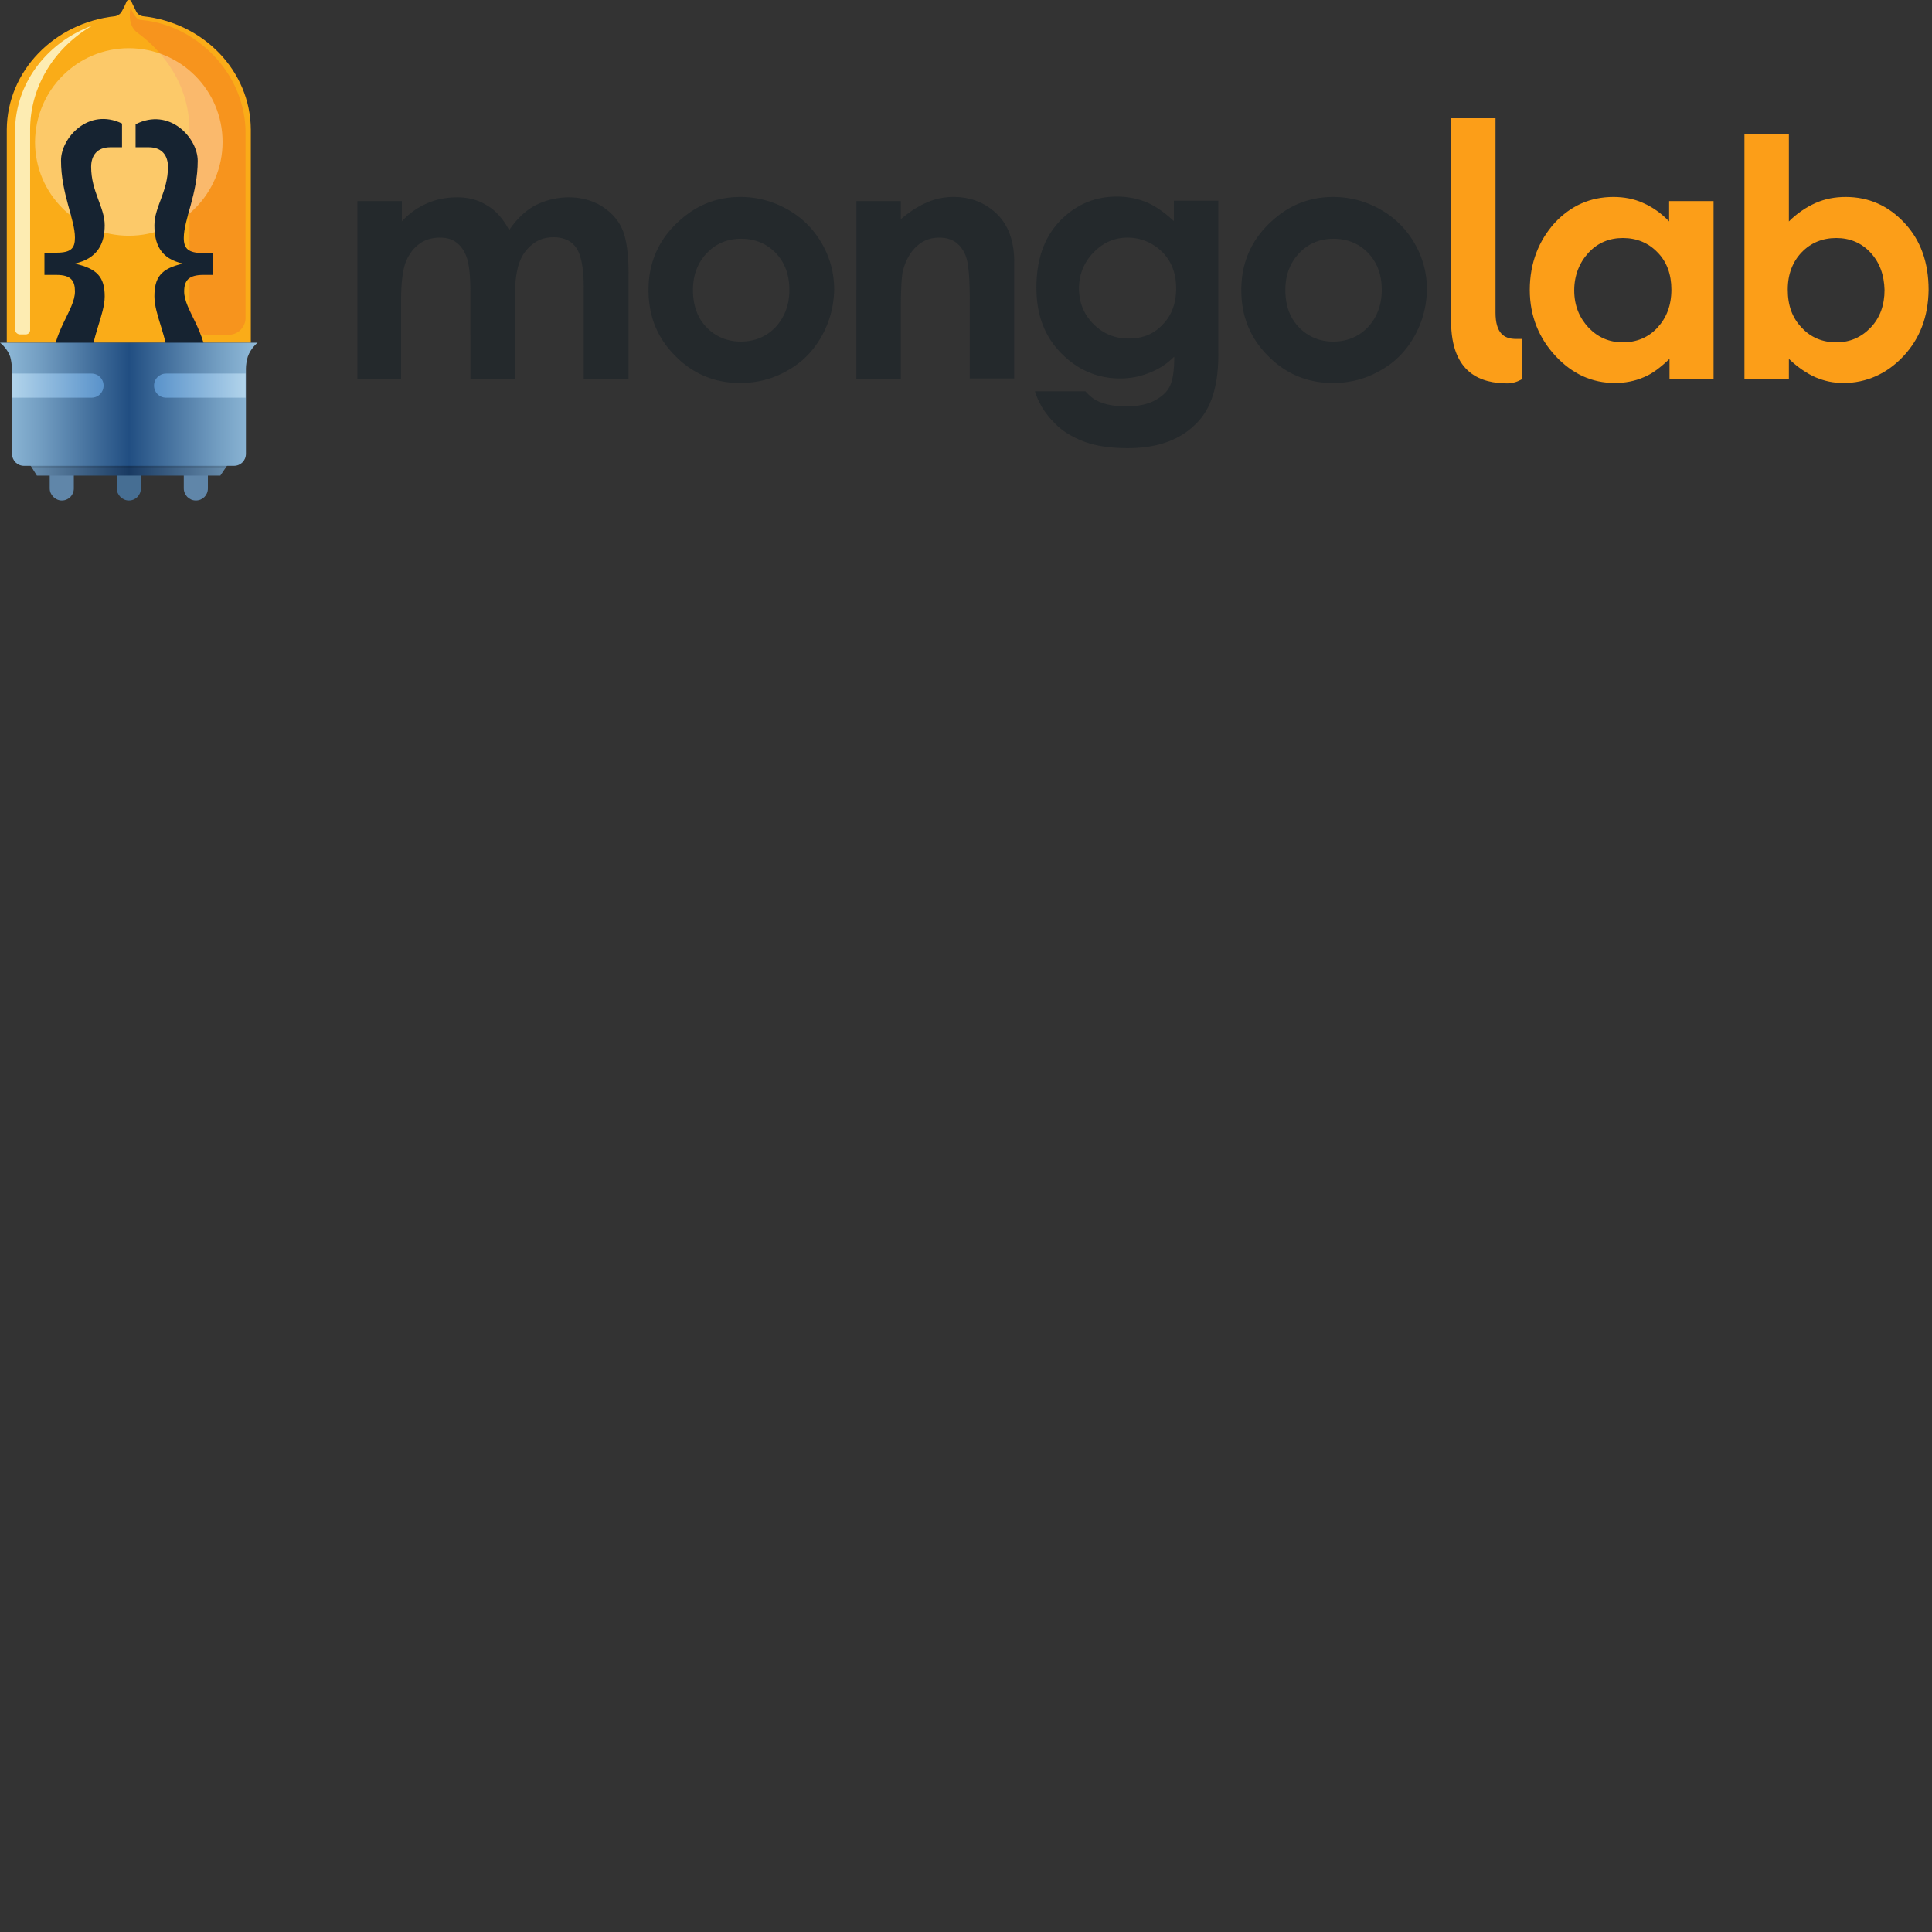 <svg xmlns="http://www.w3.org/2000/svg" version="1.1" viewBox="0 0 512 512" fill="currentColor"><rect x="0" y="0" width="512" height="512" fill="#333333" stroke="none"/><defs><linearGradient x1="-.04%" y1="49.481%" x2="99.947%" y2="49.481%" id="ssvg-id-mongolaba"><stop stop-color="#6C91B0" offset="0%"/><stop stop-color="#193A62" offset="50%"/><stop stop-color="#6C91B0" offset="100%"/></linearGradient><linearGradient x1="0%" y1="49.796%" x2="100.073%" y2="49.796%" id="ssvg-id-mongolabb"><stop stop-color="#92BCDA" offset="0%"/><stop stop-color="#739EC2" offset="15.33%"/><stop stop-color="#245184" offset="48.72%"/><stop stop-color="#214E82" offset="50%"/><stop stop-color="#245184" offset="51.28%"/><stop stop-color="#739EC2" offset="84.67%"/><stop stop-color="#92BCDA" offset="100%"/></linearGradient><linearGradient x1=".062%" y1="50.237%" x2="100.149%" y2="50.237%" id="ssvg-id-mongolabc"><stop stop-color="#5992CA" offset="0%"/><stop stop-color="#B2D4EB" offset="100%"/></linearGradient><linearGradient x1="100.027%" y1="50.237%" x2="-.067%" y2="50.237%" id="ssvg-id-mongolabd"><stop stop-color="#5992CA" offset="0%"/><stop stop-color="#B2D4EB" offset="100%"/></linearGradient></defs><path d="M154.698 100.502V76.349c0-5.29-.699-8.783-1.996-10.68c-1.298-1.896-3.394-2.794-5.989-2.794c-1.996 0-3.792.5-5.389 1.697c-1.597 1.198-2.795 2.695-3.593 4.79c-.798 1.997-1.297 5.19-1.297 9.682v21.458h-11.777V77.447c0-4.192-.3-7.086-.899-8.983c-.599-1.896-1.597-3.293-2.794-4.191c-1.198-.899-2.595-1.298-4.392-1.298c-1.996 0-3.892.5-5.489 1.697s-2.795 2.794-3.593 4.89c-.798 2.096-1.198 5.59-1.198 10.08v20.86H94.715V53.294h11.777v5.39c1.996-2.196 4.192-3.693 6.687-4.791c2.495-1.098 5.09-1.597 8.084-1.597c2.895 0 5.59.699 7.885 2.196c2.395 1.397 4.291 3.692 5.788 6.487c1.897-2.795 4.092-4.99 6.787-6.487a19.587 19.587 0 0 1 8.983-2.196c3.293 0 6.188.798 8.683 2.295c2.495 1.597 4.391 3.593 5.489 6.089c1.098 2.495 1.697 6.387 1.697 11.976v27.846h-11.877zm62.977-11.278c-2.196 3.892-5.19 6.886-8.983 8.982c-3.792 2.196-7.984 3.294-12.575 3.294c-6.687 0-12.476-2.396-17.167-7.186c-4.79-4.79-7.086-10.58-7.086-17.466c0-7.286 2.695-13.374 8.085-18.264c4.69-4.292 10.08-6.388 16.268-6.388c4.391 0 8.583 1.098 12.475 3.294c3.893 2.195 6.887 5.19 9.083 8.982c2.195 3.793 3.293 7.885 3.293 12.276c-.1 4.491-1.197 8.583-3.393 12.476zm-12.077-22.157c-2.395-2.495-5.489-3.793-9.182-3.793c-3.692 0-6.687 1.298-9.082 3.793c-2.395 2.495-3.693 5.789-3.693 9.781c0 4.092 1.198 7.386 3.593 9.88c2.396 2.496 5.49 3.793 9.083 3.793c3.692 0 6.786-1.297 9.182-3.792c2.395-2.595 3.692-5.889 3.692-9.881s-1.197-7.286-3.593-9.78zm51.4 33.435v-20.86c0-5.589-.3-9.082-.798-10.978c-.5-1.797-1.398-3.194-2.595-4.192c-1.198-.998-2.795-1.497-4.691-1.497c-2.395 0-4.392.798-6.088 2.395c-1.697 1.597-2.895 3.793-3.593 6.588c-.3 1.497-.5 4.89-.5 9.78v18.764h-11.776V53.294h11.777v4.79c2.694-2.295 5.09-3.692 7.285-4.59c2.196-.899 4.392-1.298 6.687-1.298c4.691 0 8.584 1.597 11.777 4.79c2.695 2.795 4.292 6.887 4.292 12.277v31.04h-11.777v.199zm61.08 10.58c-4.29 5.09-10.579 7.684-19.262 7.684c-4.59 0-8.583-.599-11.677-1.796c-3.094-1.198-5.789-2.795-7.884-5.09c-2.196-2.196-3.993-4.99-4.99-8.184h13.373c1.198 1.297 2.396 2.395 4.292 2.994c1.796.698 3.992.998 6.387.998c3.194 0 5.69-.5 7.586-1.497c1.896-.998 3.293-2.196 4.092-3.793c.798-1.597 1.197-4.092 1.197-7.885c-2.096 2.096-4.291 3.394-6.587 4.292c-2.295.898-4.79 1.497-7.685 1.497c-6.288 0-11.577-2.395-15.969-6.986c-4.291-4.491-6.287-10.18-6.287-17.067c0-7.385 1.996-13.474 6.587-18.065c4.191-4.092 8.982-6.088 14.77-6.088c2.696 0 5.39.5 7.786 1.497c2.395.998 4.79 2.695 7.285 4.99v-5.389h11.777v40.222c.1 7.984-1.596 13.872-4.79 17.665zm-9.98-44.215c-2.395-2.395-5.589-3.892-9.282-3.892c-3.692 0-6.687 1.497-9.082 3.992c-2.395 2.495-3.792 5.69-3.792 9.482c0 3.892 1.397 6.986 3.892 9.481s5.589 3.793 9.282 3.793c3.693 0 6.687-1.198 8.982-3.693c2.396-2.395 3.593-5.689 3.593-9.581c0-3.992-1.197-7.086-3.593-9.582zm66.67 22.357c-2.196 3.892-5.19 6.886-8.982 8.982c-3.793 2.196-7.985 3.294-12.576 3.294c-6.687 0-12.475-2.396-17.166-7.186c-4.791-4.79-7.086-10.58-7.086-17.466c0-7.286 2.694-13.374 8.084-18.264c4.69-4.292 10.08-6.388 16.268-6.388c4.391 0 8.583 1.098 12.476 3.294c3.892 2.195 6.886 5.19 9.082 8.982c2.196 3.793 3.293 7.885 3.293 12.276c-.1 4.491-1.197 8.583-3.393 12.476zm-12.176-22.157c-2.396-2.495-5.49-3.793-9.182-3.793c-3.693 0-6.687 1.298-9.083 3.793c-2.395 2.495-3.692 5.789-3.692 9.781c0 4.092 1.197 7.386 3.593 9.88c2.395 2.496 5.489 3.793 9.082 3.793c3.693 0 6.787-1.297 9.182-3.792c2.395-2.595 3.693-5.889 3.693-9.881s-1.198-7.286-3.593-9.78z" fill="#24292C"/><path d="M399.52 101.6c-6.787 0-14.971-2.396-14.971-16.568V31.337h11.777v51.5c0 5.389 2.196 6.986 5.39 6.986h1.596v10.679s-1.696 1.098-3.792 1.098zm42.916-1.098v-5.39c-2.296 2.196-4.591 3.992-6.887 4.89c-2.295.999-4.89 1.498-7.585 1.498c-6.088 0-11.278-2.396-15.67-7.086c-4.39-4.691-6.886-10.58-6.886-17.566c0-7.186 2.396-13.075 6.587-17.765c4.292-4.591 9.482-6.887 15.57-6.887c2.794 0 5.49.5 7.885 1.597c2.495 1.098 4.79 2.695 6.886 4.89v-5.389h11.777v47.108h-11.677v.1zm-3.194-33.635c-2.395-2.495-5.49-3.792-9.182-3.792c-3.593 0-6.687 1.297-9.082 3.892c-2.396 2.595-3.793 5.989-3.793 9.98c0 4.093 1.397 7.287 3.793 9.881c2.495 2.595 5.49 3.893 9.082 3.893c3.693 0 6.787-1.298 9.182-3.893c2.395-2.594 3.693-5.888 3.693-10.08c0-3.992-1.198-7.385-3.693-9.88zm65.173 27.547c-4.392 4.69-9.88 7.086-15.87 7.086c-2.694 0-4.99-.5-7.385-1.497c-2.295-.998-4.79-2.695-7.086-4.89v5.389h-11.777V35.628h11.777v23.055c2.096-2.095 4.591-3.792 7.086-4.89c2.495-1.098 5.09-1.597 7.985-1.597c6.088 0 11.278 2.296 15.57 6.887c4.29 4.59 6.387 10.48 6.387 17.765c-.1 7.086-2.296 12.875-6.687 17.566zm-8.683-27.447c-2.396-2.595-5.49-3.892-9.082-3.892c-3.693 0-6.787 1.297-9.183 3.792c-2.395 2.496-3.692 5.79-3.692 9.881c0 4.192 1.197 7.486 3.692 10.08c2.396 2.595 5.49 3.893 9.183 3.893c3.592 0 6.587-1.298 9.082-3.893c2.495-2.594 3.693-5.988 3.693-9.98c-.1-3.992-1.298-7.286-3.693-9.88z" fill="#FC9E18"/><path d="M48.705 129.445v-3.693h6.387v3.693c0 1.797-1.397 3.194-3.193 3.194c-1.797 0-3.194-1.497-3.194-3.194z" fill="#6086A9"/><path d="M30.94 129.445v-3.693h6.387v3.693c0 1.797-1.397 3.194-3.194 3.194c-1.696 0-3.193-1.497-3.193-3.194z" fill="#466E93"/><path d="M13.174 129.445v-3.693h6.388v3.693c0 1.797-1.397 3.194-3.194 3.194c-1.697 0-3.194-1.497-3.194-3.194z" fill="#6086A9"/><path d="M61.28 122.76l-2.894 4.292H9.781l-2.695-4.292H61.28z" fill="url(#ssvg-id-mongolaba)" transform="translate(0 -1)"/><path d="M62.678 119.664l-2.895 4.292h-51.3l-2.694-4.292h56.889z" opacity=".1" fill="#000"/><path d="M1.796 90.82V34.332c.1-15.57 12.676-28.345 28.744-30.041c.899-.2 1.497-.799 1.697-1.198c.5-.898.998-1.896 1.298-2.695c.2-.499 1.097-.599 1.297 0c.3.799.898 1.797 1.297 2.695c.2.4.7.998 1.697 1.198C53.895 5.986 66.37 18.76 66.47 34.33v56.49H1.796z" fill="#FAAC18"/><path d="M50.202 34.43v48.905h.1v.899a4.473 4.473 0 0 0 4.491 4.49h5.789a4.473 4.473 0 0 0 4.49-4.49V35.129C64.974 19.26 51.9 6.485 37.328 5.288c-1.597-.1-2.695-3.294-2.695-3.294s-1.197 4.491 1.797 6.687c8.184 5.988 13.773 15.17 13.773 25.75z" fill="#F7941D"/><path d="M34.133 12.773c13.674 0 24.852 11.078 24.852 24.852c0 13.673-11.079 24.851-24.852 24.851c-13.673 0-24.851-11.078-24.851-24.851c.1-13.774 11.178-24.852 24.851-24.852z" opacity=".35" fill="#FFF"/><path d="M53.895 72.856c-3.893 0-5.09 1.497-5.09 4.391c0 4.89 5.988 10.58 5.988 19.462c0 6.487-3.793 11.877-12.176 11.877h-3.893v-7.885h1.697c3.094 0 4.092-1.796 4.092-4.69c0-6.588-3.593-12.476-3.593-17.466s1.697-7.386 7.585-8.683c-5.988-1.298-7.585-5.19-7.585-10.18c0-4.891 3.593-8.883 3.593-15.47c0-2.895-1.497-5.19-5.09-5.19H35.93v-6.088c8.982-4.591 16.468 3.593 16.468 9.68c0 8.784-3.693 15.57-3.693 20.46c0 2.795 1.198 3.993 5.09 3.993h2.695v5.789h-2.595zM32.337 39.022h-3.094c-3.593 0-5.09 2.295-5.09 5.19c0 6.587 3.593 10.679 3.593 15.47c0 4.99-1.996 8.882-7.985 10.18c5.989 1.297 7.985 3.593 7.985 8.683c0 4.89-3.593 10.878-3.593 17.466c0 2.894.998 4.69 4.092 4.69h1.697v7.885h-3.893c-8.384 0-12.176-5.39-12.176-11.877c0-8.882 5.988-14.571 5.988-19.462c0-2.794-.998-4.391-4.89-4.391h-3.194v-5.889h3.194c3.892 0 4.89-1.197 4.89-3.992c0-4.89-3.693-11.677-3.693-20.46c0-5.988 7.286-14.073 16.169-9.78v6.287z" fill="#162331"/><path d="M24.452 6.785C14.672 12.474 8.084 22.554 7.984 34.13v53.297c0 .698-.499 1.197-1.197 1.197H5.29a1.321 1.321 0 0 1-1.298-1.298V34.83c0-12.775 8.484-23.654 20.46-28.045" fill="#FDECB2"/><path d="M65.672 95.513c-.3.999-.5 2.196-.5 3.194v22.556c0 1.797-1.397 3.194-3.193 3.194H6.388c-1.797 0-3.194-1.397-3.194-3.194V98.707v-.1c-.1-.998-.2-2.095-.5-3.094C1.897 93.218 0 91.821 0 91.821h68.267s-1.797 1.397-2.595 3.692z" fill="url(#ssvg-id-mongolabb)" transform="translate(0 -1)"/><path d="M65.073 106.392H44.014c-1.796 0-3.194-1.397-3.194-3.194c0-1.796 1.398-3.193 3.194-3.193h21.059v6.387z" fill="url(#ssvg-id-mongolabc)" transform="translate(0 -1)"/><path d="M3.194 100.005h21.059c1.796 0 3.193 1.397 3.193 3.193c0 1.797-1.397 3.194-3.193 3.194H3.193v-6.387z" fill="url(#ssvg-id-mongolabd)" transform="translate(0 -1)"/></svg>